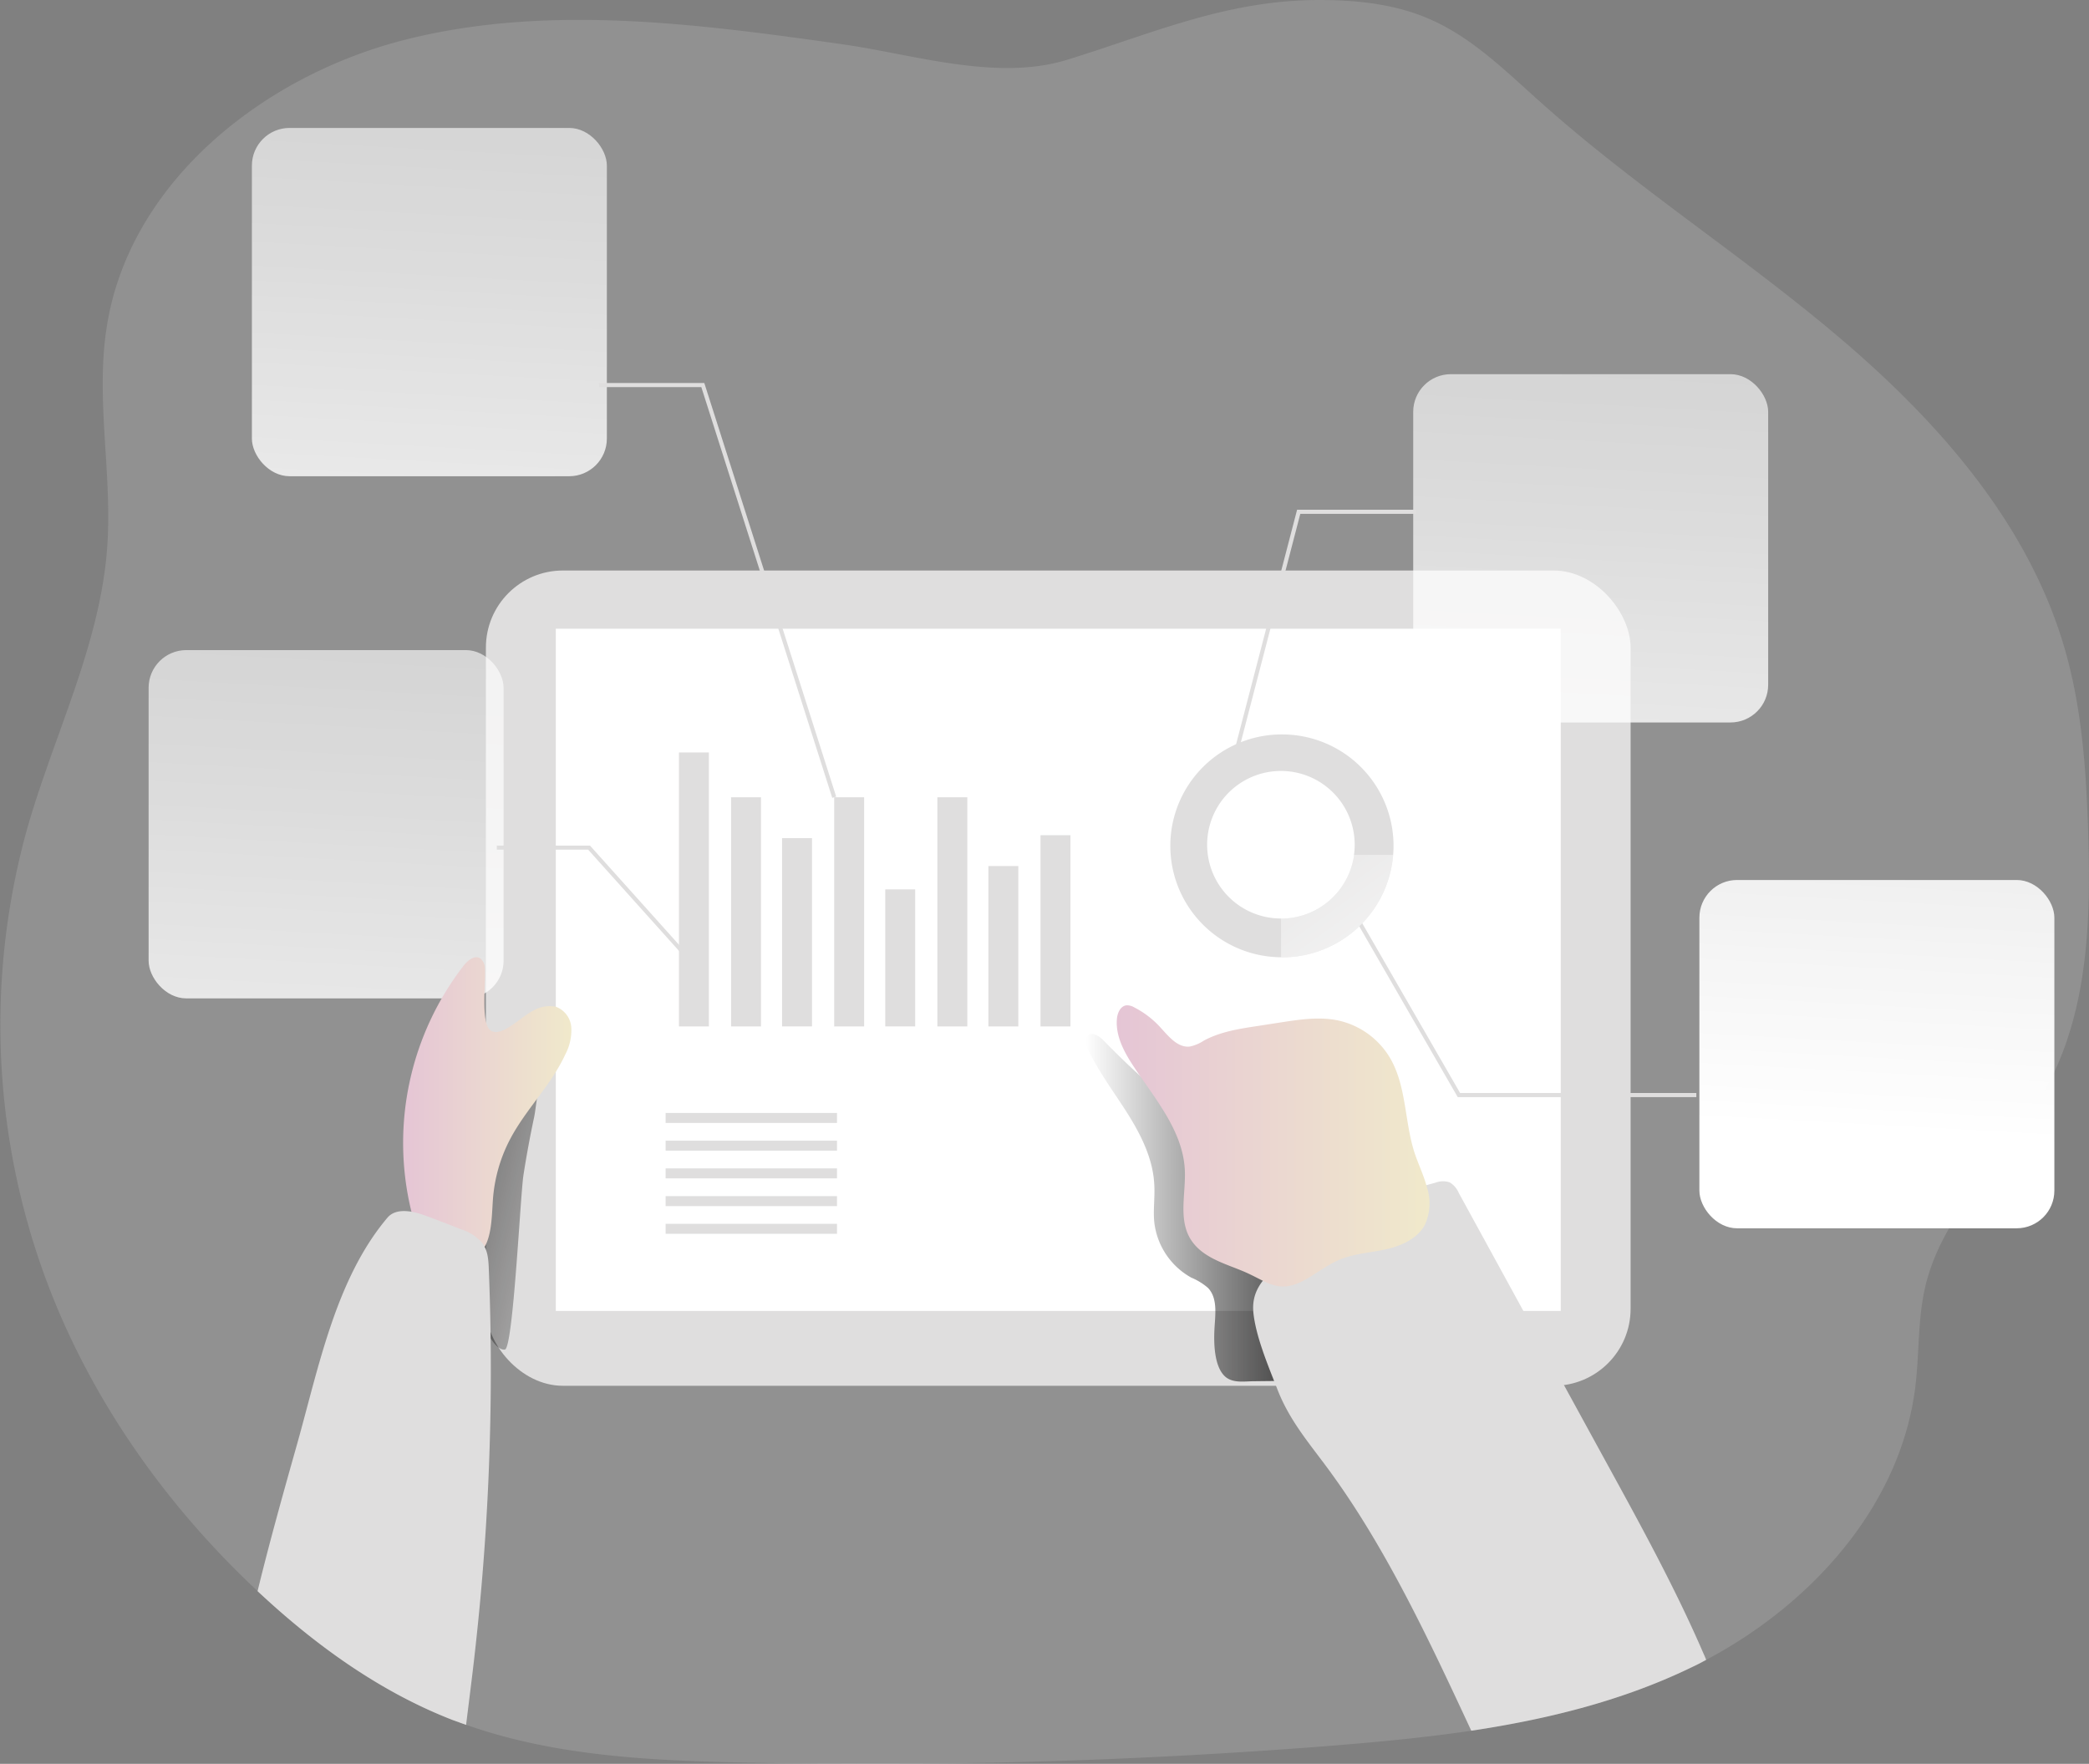 <svg id="Layer_1" data-name="Layer 1" xmlns="http://www.w3.org/2000/svg" xmlns:xlink="http://www.w3.org/1999/xlink" viewBox="0 0 431.25 364.11"><rect x="0" y="0" width="431.25" height="364.11" fill="#808080" stroke="none"/><defs><linearGradient id="linear-gradient" x1="157.22" y1="256.97" x2="62.67" y2="234.45" gradientUnits="userSpaceOnUse"><stop offset="0" stop-opacity="0"/><stop offset="0.99"/></linearGradient><linearGradient id="linear-gradient-2" x1="243.21" y1="250.14" x2="305.52" y2="250.14" xlink:href="#linear-gradient"/><linearGradient id="linear-gradient-3" x1="343.33" y1="-159.82" x2="321.91" y2="231.35" gradientUnits="userSpaceOnUse"><stop offset="0.02" stop-color="#fff" stop-opacity="0"/><stop offset="0.14" stop-color="#fff" stop-opacity="0.06"/><stop offset="0.32" stop-color="#fff" stop-opacity="0.39"/><stop offset="0.68" stop-color="#fff" stop-opacity="0.68"/><stop offset="1" stop-color="#fff"/></linearGradient><linearGradient id="linear-gradient-4" x1="407.95" y1="-156.73" x2="386.54" y2="234.44" gradientUnits="userSpaceOnUse"><stop offset="0.02" stop-color="#fff" stop-opacity="0"/><stop offset="0.32" stop-color="#fff" stop-opacity="0.39"/><stop offset="0.68" stop-color="#fff" stop-opacity="0.68"/><stop offset="1" stop-color="#fff"/></linearGradient><linearGradient id="linear-gradient-5" x1="103.67" y1="-212.38" x2="82.26" y2="178.79" xlink:href="#linear-gradient-4"/><linearGradient id="linear-gradient-6" x1="82.16" y1="-101.12" x2="60.75" y2="290.05" xlink:href="#linear-gradient-4"/><linearGradient id="linear-gradient-7" x1="102.25" y1="229.93" x2="137.02" y2="229.93" gradientUnits="userSpaceOnUse"><stop offset="0" stop-color="#e5c5d5"/><stop offset="0.42" stop-color="#ead4d1"/><stop offset="1" stop-color="#f0e9cb"/></linearGradient><linearGradient id="linear-gradient-8" x1="249.6" y1="237.4" x2="314.18" y2="237.4" xlink:href="#linear-gradient-7"/><linearGradient id="linear-gradient-9" x1="278.92" y1="165.56" x2="317.94" y2="219.5" xlink:href="#linear-gradient-4"/></defs><title>Analyze Report 3</title><path d="M441.83,224.79c-7.62,14.36-21.42,25.57-25.25,41.38-1.65,6.82-1.27,14-2.12,20.95-3,24.45-21.33,44.83-43.18,56.38-.92.5-1.85,1-2.77,1.42-14.35,7-29.88,10.82-45.72,13.21-9.63,1.43-19.37,2.34-29,3.11Q233.48,366,173,364.71c-19.48-.4-39.35-1.32-57.67-7.79-.94-.32-1.87-.67-2.8-1-14.86-5.77-28.06-15.25-39.74-26.1l-.54-.5c-17.42-16.28-31.83-36-41.14-57.91a151.17,151.17,0,0,1-6.55-99.11c5.51-19.52,15.13-38.14,16.62-58.36,1.12-15.2-2.46-30.6-.08-45.65C45.78,38.37,73.56,16.36,102.9,9S163.11,5.77,193.07,10c14.63,2.09,31.76,7.67,46.25,3.2C257.13,7.72,272.1.89,291.32.85c7.84,0,15.83.82,23,4,8.7,3.8,15.6,10.7,22.67,17,19.73,17.68,42.23,32,62.39,49.2s38.44,38.09,45.86,63.52c3.63,12.43,4.52,25.5,4.91,38.44C450.7,190.69,450.13,209.17,441.83,224.79Z" transform="translate(-19.06 -0.85)" fill="#dfdede" opacity="0.18" style="isolation:isolate"/><rect x="100.31" y="117.77" width="236.31" height="168.3" rx="15.9" fill="#dfdede"/><path d="M132,220.32c-2.43,1.74-5.65,2-8.2,3.51a13.74,13.74,0,0,0-5.2,6.85c-2.38,5.87-2.73,12.35-2.7,18.68,0,6.69-.1,14.14,1.44,20.68.42,1.8,3.22,9.71,5.94,9.41,1.72-.19,3.2-31.89,3.84-36s1.36-8,2.21-12C129.76,229.47,130.42,221.46,132,220.32Z" transform="translate(-19.06 -0.85)" fill="url(#linear-gradient)"/><rect x="114.74" y="129.79" width="207.46" height="140.83" fill="#fff"/><path d="M269.76,275.41c.14-3,.76-6.49-1.31-8.68A12.71,12.71,0,0,0,265,264.6a15,15,0,0,1-7.65-11.43c-.26-2.55.15-5.13,0-7.7-.23-5.24-2.63-10.14-5.42-14.59s-6-8.64-8.26-13.39c-.47-1-.79-2.41.12-3s2.14.24,2.94,1C255.4,224.4,265,232.63,276,238.34c3.4,1.77,6.95,3.29,10.1,5.47,5.24,3.64,9.14,9,12,14.68s4.69,11.87,6.54,18c.68,2.24,1.35,4.68.56,6.88a3,3,0,0,1-1.24,1.66,4.09,4.09,0,0,1-1.84.4c-8,.44-16.07.45-24.12.55-2,0-4.37.47-6-.94C269.7,283,269.63,278.14,269.76,275.41Z" transform="translate(-19.06 -0.85)" fill="url(#linear-gradient-2)"/><rect x="140.16" y="155.33" width="6.18" height="56.56" fill="#dfdede"/><rect x="150.92" y="164.58" width="6.18" height="47.31" fill="#dfdede"/><rect x="161.45" y="173.02" width="6.18" height="38.86" fill="#dfdede"/><rect x="172.21" y="164.58" width="6.18" height="47.31" fill="#dfdede"/><rect x="182.75" y="183.6" width="6.18" height="28.28" fill="#dfdede"/><rect x="193.51" y="164.58" width="6.18" height="47.31" fill="#dfdede"/><rect x="204.04" y="178.78" width="6.18" height="33.11" fill="#dfdede"/><rect x="214.8" y="172.41" width="6.18" height="39.48" fill="#dfdede"/><rect x="137.41" y="229.75" width="35.38" height="2.06" fill="#dfdede"/><rect x="137.41" y="235.47" width="35.38" height="2.06" fill="#dfdede"/><rect x="137.41" y="241.19" width="35.38" height="2.06" fill="#dfdede"/><rect x="137.41" y="246.92" width="35.38" height="2.06" fill="#dfdede"/><rect x="137.41" y="252.64" width="35.38" height="2.06" fill="#dfdede"/><rect x="185.49" y="229.75" width="35.38" height="25.42" fill="none"/><path d="M283.73,152.46a23,23,0,0,0-.14,46v-8h-.09a15.23,15.23,0,1,1,15.22-15.23,14.25,14.25,0,0,1-.16,2.18h8.09q.09-1,.09-1.95A23,23,0,0,0,283.73,152.46Z" transform="translate(-19.06 -0.85)" fill="#dfdede"/><rect x="291.74" y="77.24" width="73.28" height="71.9" rx="7.78" fill="url(#linear-gradient-3)"/><rect x="350.82" y="181.66" width="73.28" height="71.9" rx="7.78" fill="url(#linear-gradient-4)"/><rect x="52" y="26.41" width="73.28" height="71.9" rx="7.78" fill="url(#linear-gradient-5)"/><rect x="30.68" y="134.2" width="73.28" height="71.9" rx="7.78" fill="url(#linear-gradient-6)"/><path d="M129.14,209.48a6.82,6.82,0,0,1,4.66-.81A4.91,4.91,0,0,1,137,213a10.68,10.68,0,0,1-1.21,5.46c-2.92,6.36-8.18,11.38-11.43,17.57a31.64,31.64,0,0,0-3.54,12.42c-.32,4.52-.17,10-4.09,12.31-2.78,1.59-6.51.51-8.77-1.77s-3.35-5.45-4.1-8.56a59.82,59.82,0,0,1,10.93-50.26c.85-1.09,2.3-2.24,3.45-1.47a2.82,2.82,0,0,1,.92,2.18c.24,2.38-.92,11.1,1.13,12.66C122.54,215.19,126.69,210.64,129.14,209.48Z" transform="translate(-19.06 -0.85)" fill="url(#linear-gradient-7)"/><path d="M116.15,349.76l1.69-13.5c-.85,6.8-1.68,13.6-2.53,20.41l0,.25c-.94-.32-1.87-.67-2.8-1-14.86-5.77-28.06-15.25-39.74-26.1l-.54-.5c2.48-10.18,5.32-20.29,8.16-30.36,4.48-15.91,8-34.17,18.68-46.77,1.73-2,5-1.4,7.52-.5s5.26,2,7.84,3a9.41,9.41,0,0,1,4.28,2.86c1.07,1.5,1.19,3.45,1.26,5.3A518.41,518.41,0,0,1,116.15,349.76Z" transform="translate(-19.06 -0.85)" fill="#dfdede"/><path d="M371.28,343.5c-.92.5-1.85,1-2.77,1.42-14.35,7-29.88,10.82-45.72,13.21-8.55-18.36-17.53-37.68-29.44-53.89-4-5.44-8.08-10.13-10.56-16.52-1.86-4.78-4.53-11-5-16.07-.45-5.43,3.49-8.2,7.42-11.37A80.89,80.89,0,0,1,315.38,245a4.34,4.34,0,0,1,2.95-.07,4.55,4.55,0,0,1,1.85,2.13L351,303.36c6.81,12.43,13.63,24.88,19.31,37.87C370.63,342,371,342.74,371.28,343.5Z" transform="translate(-19.06 -0.85)" fill="#dfdede"/><path d="M264.69,256.41c-2.38-4.19-.77-9.42-1.05-14.24-.48-8-6.19-14.54-10.6-21.24-1.93-2.92-3.7-6.23-3.41-9.72.1-1.25.74-2.71,2-2.83a2.92,2.92,0,0,1,1.61.44,19,19,0,0,1,5.26,4c1.75,1.89,3.64,4.37,6.2,4.07a8.48,8.48,0,0,0,2.91-1.24c3.39-1.82,7.27-2.43,11.07-3l4.84-.75c3.93-.61,8-1.21,11.85-.38A16.57,16.57,0,0,1,306,219.22c3.4,5.78,3,13,5,19.37.8,2.5,2,4.88,2.65,7.42a10.58,10.58,0,0,1-.44,7.68c-1.54,2.87-4.84,4.34-8,5.05s-6.52.87-9.53,2.12c-2.55,1.05-4.74,2.81-7.14,4.15-5.61,3.13-7.74.42-12.84-1.73C271.75,261.62,267,260.4,264.69,256.41Z" transform="translate(-19.06 -0.85)" fill="url(#linear-gradient-8)"/><polygon points="254.95 157.87 254.13 157.66 267.77 105.23 292.37 105.23 292.37 106.08 268.43 106.08 254.95 157.87" fill="#dfdede"/><polygon points="350.19 226.48 300.93 226.48 277.49 185.82 278.22 185.39 301.42 225.63 350.19 225.63 350.19 226.48" fill="#dfdede"/><polygon points="171.81 164.71 144.78 79.91 123.67 79.91 123.67 79.06 145.39 79.06 145.49 79.36 172.62 164.45 171.81 164.71" fill="#dfdede"/><polygon points="140.65 196.83 121.42 175.4 102.57 175.4 102.57 174.56 121.8 174.56 141.28 196.27 140.65 196.83" fill="#dfdede"/><path d="M306.65,177.42a23,23,0,0,1-22.92,21.06h-.14v-8a15.22,15.22,0,0,0,15-13.05Z" transform="translate(-19.06 -0.85)" fill="#dfdede"/><path d="M306.65,177.42a23,23,0,0,1-22.92,21.06h-.14v-8a15.22,15.22,0,0,0,15-13.05Z" transform="translate(-19.06 -0.85)" fill="url(#linear-gradient-9)"/></svg>